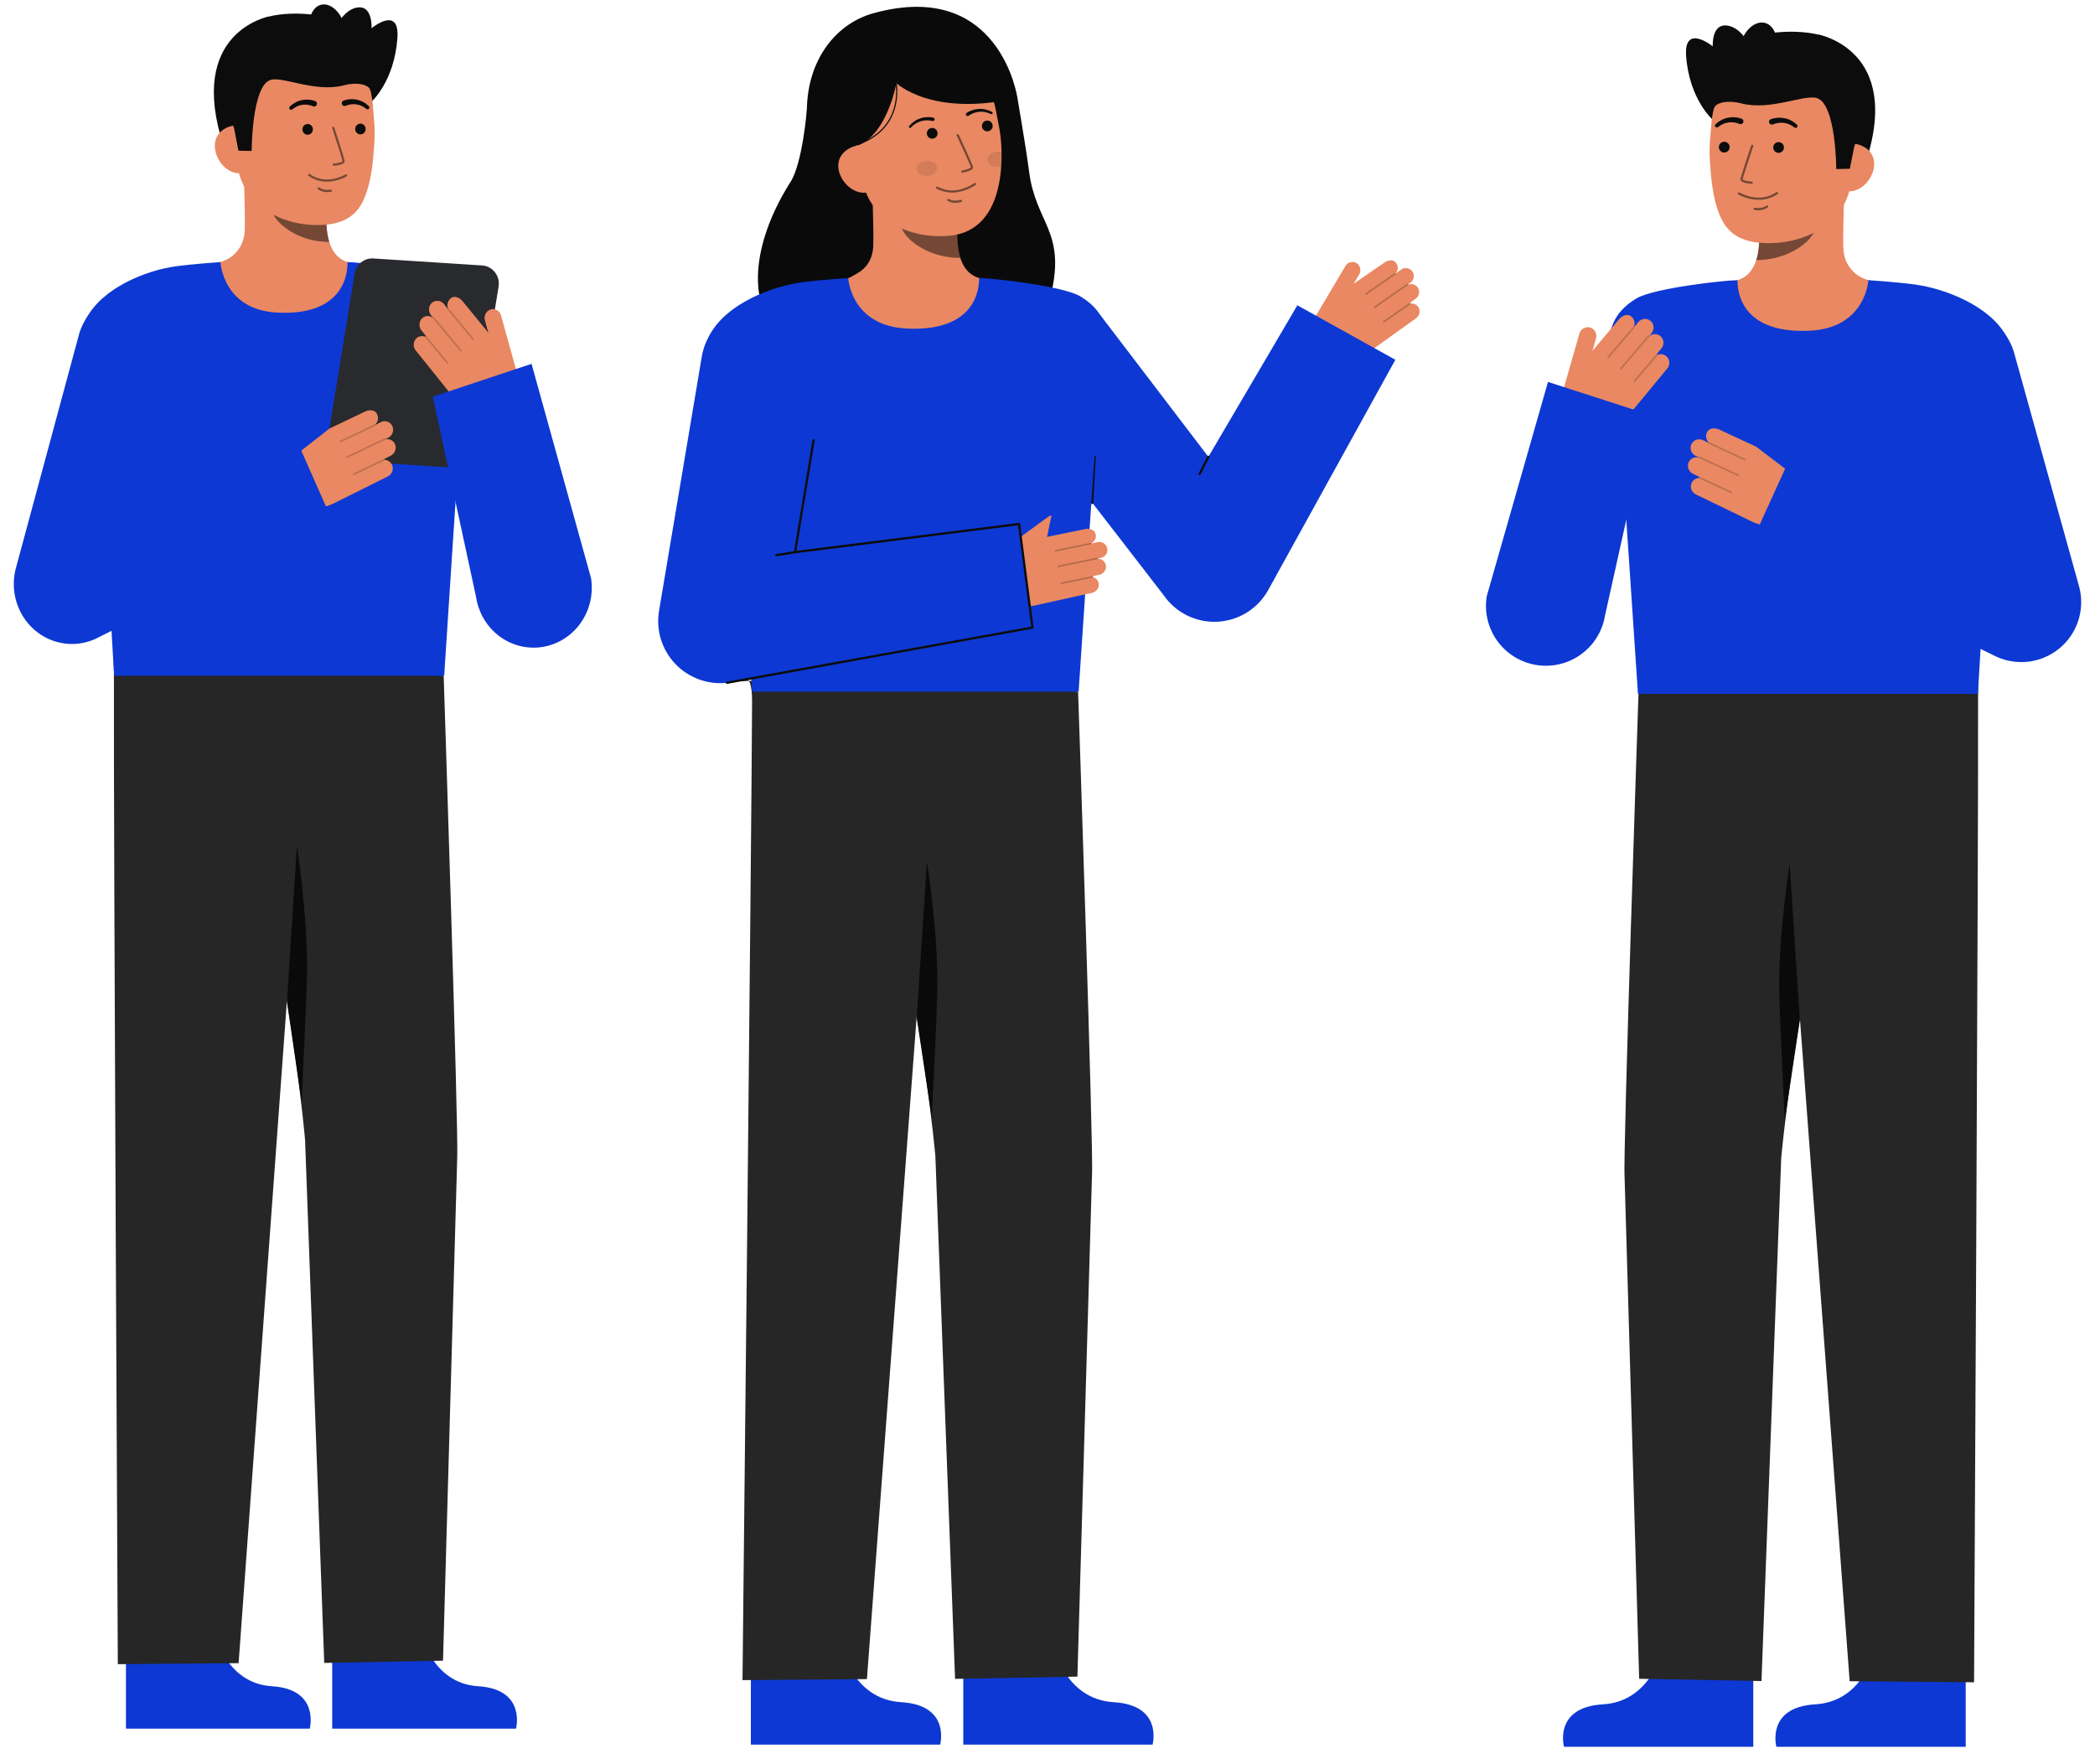 <svg width="76" height="64" viewBox="0 0 76 64" fill="none" xmlns="http://www.w3.org/2000/svg">
<path d="M62.133 4.345C62.133 4.345 61.285 3.61 61.168 2.042C61.077 0.828 62.134 1.681 62.134 1.681C62.134 1.681 62.077 0.806 62.703 0.935C63.328 1.063 63.621 1.998 63.621 1.998" fill="#0C0C0C"/>
<path d="M65.961 1.255C65.961 1.255 69.073 1.801 67.655 5.973H66.811" fill="#0C0C0C"/>
<path d="M68.017 59.802C68.017 59.802 67.647 61.721 65.85 61.828C64.053 61.935 64.442 63.367 64.442 63.367H71.31V59.936L68.017 59.802Z" fill="#0D38D3"/>
<path d="M71.775 24.79C71.775 24.79 71.754 24.213 71.758 25.522C71.775 30.404 71.613 61.027 71.613 61.027L67.1 60.989L64.367 24.592L71.775 24.79Z" fill="#262626"/>
<path d="M60.312 59.802C60.312 59.802 59.941 61.721 58.144 61.828C56.347 61.935 56.737 63.367 56.737 63.367H63.604V59.936L60.312 59.802Z" fill="#0D38D3"/>
<path d="M59.439 25.17C59.439 25.17 58.875 41.855 58.934 42.67L59.464 60.9L63.901 60.982L64.617 42.011C64.617 42.011 65.086 36.777 66.351 31.918C66.998 29.423 67.387 26.869 67.513 24.296L59.439 25.17Z" fill="#262626"/>
<path d="M65.293 36.999L64.924 31.34C64.924 31.34 64.543 33.693 64.543 35.72C64.543 36.712 64.748 40.636 64.748 40.636L65.293 36.999Z" fill="#0A0A0A"/>
<path d="M62.456 10.31C62.469 10.308 62.623 12.851 65.577 12.63C67.623 12.476 68.352 10.306 68.399 10.306C68.178 10.259 67.906 10.188 67.797 10.164C67.561 10.109 67.348 9.984 67.185 9.805C67.022 9.625 66.917 9.401 66.885 9.16C66.825 8.8 66.926 6.956 66.895 6.591L63.755 7.292C63.799 8.062 64.106 9.848 63.03 10.164C62.851 10.216 62.658 10.264 62.456 10.31Z" fill="#E98862"/>
<path opacity="0.52" d="M63.711 9.435C63.76 9.276 63.792 9.113 63.805 8.947C63.84 8.57 63.833 8.19 63.785 7.814C64.423 7.728 65.024 7.464 65.52 7.054C65.579 7.269 65.899 8.21 65.81 8.414C65.642 8.801 64.854 9.435 63.711 9.435Z" fill="#0C0C0C"/>
<path d="M64.269 8.82C65.512 8.792 67.043 8.11 67.177 6.434L67.298 4.921C67.432 3.245 66.66 1.816 65.081 1.69C63.503 1.564 62.215 2.829 62.081 4.505L62.028 5.175C62.014 5.405 62.015 5.636 62.032 5.866C62.073 6.474 62.137 7.4 62.504 8.047C62.852 8.658 63.474 8.838 64.269 8.82Z" fill="#E98862"/>
<path opacity="0.52" d="M63.798 7.248C63.542 7.243 63.291 7.177 63.065 7.057C63.056 7.052 63.049 7.044 63.045 7.034C63.042 7.024 63.043 7.013 63.048 7.003C63.053 6.994 63.061 6.987 63.071 6.983C63.081 6.98 63.092 6.981 63.102 6.986C63.589 7.233 64.046 7.232 64.425 6.983C64.432 6.978 64.44 6.973 64.448 6.969C64.458 6.964 64.469 6.964 64.479 6.967C64.489 6.97 64.497 6.978 64.502 6.987C64.507 6.997 64.507 7.008 64.504 7.018C64.5 7.028 64.493 7.036 64.484 7.041C64.481 7.042 64.475 7.046 64.469 7.05C64.27 7.182 64.036 7.251 63.798 7.248Z" fill="#0C0C0C"/>
<path opacity="0.52" d="M63.784 7.626C63.738 7.626 63.692 7.622 63.646 7.614C63.641 7.613 63.636 7.611 63.632 7.608C63.627 7.605 63.624 7.602 63.62 7.597C63.617 7.593 63.615 7.588 63.614 7.583C63.613 7.578 63.613 7.573 63.614 7.567C63.615 7.562 63.617 7.557 63.62 7.553C63.622 7.548 63.626 7.545 63.63 7.542C63.635 7.539 63.639 7.536 63.645 7.535C63.65 7.534 63.655 7.534 63.66 7.535C63.934 7.583 64.074 7.465 64.08 7.46C64.088 7.453 64.099 7.45 64.109 7.45C64.12 7.451 64.13 7.456 64.137 7.464C64.144 7.472 64.147 7.482 64.147 7.493C64.146 7.503 64.141 7.513 64.133 7.52C64.032 7.595 63.909 7.632 63.784 7.626Z" fill="#0C0C0C"/>
<path d="M62.55 5.533C62.657 5.533 62.745 5.445 62.745 5.338C62.745 5.23 62.657 5.143 62.55 5.143C62.442 5.143 62.355 5.23 62.355 5.338C62.355 5.445 62.442 5.533 62.55 5.533Z" fill="#0C0C0C"/>
<path d="M64.521 5.545C64.628 5.545 64.716 5.458 64.716 5.35C64.716 5.243 64.628 5.155 64.521 5.155C64.413 5.155 64.326 5.243 64.326 5.35C64.326 5.458 64.413 5.545 64.521 5.545Z" fill="#0C0C0C"/>
<path d="M67.038 6.937C67.518 6.975 67.948 6.493 67.986 6.014C68.024 5.534 67.657 5.238 67.177 5.2L66.904 5.502L66.626 6.904L67.038 6.937Z" fill="#E98862"/>
<path d="M58.785 15.909C58.878 17.003 59.331 23.824 59.42 25.171H71.752C71.822 23.956 72.134 18.645 72.399 16.27C72.651 14.003 73.145 12.868 72.783 12.198C72.19 11.103 70.571 10.47 69.467 10.321C68.793 10.229 67.778 10.164 67.778 10.164C67.778 10.164 67.693 11.901 65.645 11.998C62.858 12.129 63.044 10.164 63.031 10.164C62.579 10.164 60 10.45 59.369 10.824C57.649 11.842 58.587 13.592 58.785 15.909Z" fill="#0D38D3"/>
<path d="M66.613 6.133C66.613 6.133 66.61 3.748 65.9 3.554C65.427 3.424 64.219 4.026 63.156 3.748C62.691 3.627 62.236 3.714 62.175 3.933C62.151 4.02 61.943 2.734 62.745 1.823C63.383 1.097 65.32 1.01 66.178 1.319C68.553 2.176 67.269 5.311 67.269 5.311L67.106 6.122L66.613 6.133Z" fill="#0C0C0C"/>
<g opacity="0.52">
<path d="M63.546 6.669H63.543C63.388 6.657 63.13 6.62 63.139 6.504C63.146 6.408 63.488 5.394 63.527 5.279C63.531 5.269 63.538 5.261 63.547 5.256C63.557 5.251 63.568 5.251 63.578 5.254C63.587 5.257 63.596 5.265 63.6 5.274C63.605 5.283 63.606 5.294 63.602 5.304C63.45 5.753 63.223 6.445 63.218 6.51C63.231 6.539 63.389 6.578 63.549 6.59C63.559 6.591 63.568 6.596 63.575 6.603C63.581 6.611 63.585 6.621 63.585 6.631C63.584 6.641 63.58 6.651 63.573 6.658C63.566 6.665 63.556 6.669 63.546 6.669V6.669Z" fill="#0C0C0C"/>
</g>
<path d="M63.098 4.493C62.973 4.442 62.837 4.424 62.703 4.442C62.635 4.45 62.569 4.469 62.506 4.498C62.443 4.526 62.383 4.563 62.328 4.607L62.323 4.61C62.309 4.621 62.291 4.626 62.274 4.624C62.256 4.622 62.24 4.613 62.229 4.599C62.217 4.585 62.212 4.567 62.214 4.55C62.215 4.532 62.224 4.515 62.237 4.504C62.298 4.448 62.366 4.399 62.438 4.36C62.512 4.319 62.592 4.29 62.674 4.273C62.757 4.256 62.841 4.249 62.925 4.255C63.012 4.259 63.098 4.276 63.179 4.305C63.205 4.314 63.226 4.333 63.237 4.357C63.249 4.382 63.251 4.41 63.242 4.436C63.233 4.461 63.214 4.482 63.189 4.494C63.165 4.506 63.137 4.507 63.111 4.499C63.109 4.498 63.106 4.497 63.104 4.496L63.098 4.493Z" fill="#0C0C0C"/>
<path d="M64.243 4.321C64.406 4.265 64.58 4.255 64.749 4.29C64.831 4.307 64.91 4.336 64.984 4.376C65.057 4.416 65.124 4.464 65.185 4.52C65.198 4.532 65.207 4.548 65.208 4.566C65.21 4.584 65.205 4.601 65.193 4.615C65.182 4.629 65.166 4.638 65.149 4.64C65.131 4.642 65.113 4.637 65.099 4.626L65.095 4.623C65.04 4.579 64.98 4.543 64.916 4.514C64.854 4.486 64.787 4.467 64.719 4.458C64.586 4.44 64.45 4.458 64.325 4.51L64.319 4.512C64.294 4.523 64.266 4.524 64.24 4.514C64.215 4.505 64.194 4.485 64.183 4.46C64.172 4.435 64.171 4.407 64.181 4.381C64.19 4.356 64.21 4.335 64.235 4.324C64.237 4.323 64.24 4.322 64.243 4.321Z" fill="#0C0C0C"/>
<path d="M64.409 1.945C64.554 1.429 64.387 0.932 64.036 0.834C63.686 0.736 63.285 1.074 63.141 1.59C62.996 2.105 63.163 2.603 63.514 2.701C63.864 2.799 64.265 2.46 64.409 1.945Z" fill="#0C0C0C"/>
<path d="M63.703 16.201L62.366 15.582C62.219 15.511 61.992 15.517 61.923 15.688C61.892 15.752 61.884 15.824 61.9 15.893C61.915 15.963 61.954 16.025 62.009 16.069C62.008 16.07 62.007 16.072 62.006 16.073C62.006 16.074 62.006 16.076 62.005 16.077L61.778 15.967C61.736 15.947 61.69 15.936 61.644 15.935C61.597 15.935 61.551 15.945 61.509 15.964C61.467 15.984 61.429 16.013 61.4 16.049C61.37 16.084 61.348 16.126 61.337 16.171C61.32 16.243 61.328 16.319 61.36 16.386C61.393 16.453 61.447 16.506 61.515 16.537L61.612 16.584C61.611 16.588 61.612 16.591 61.613 16.595C61.541 16.578 61.466 16.588 61.4 16.621C61.334 16.655 61.283 16.711 61.254 16.779C61.225 16.856 61.226 16.942 61.257 17.018C61.289 17.095 61.348 17.157 61.423 17.191L61.661 17.306C61.656 17.307 61.652 17.308 61.648 17.311C61.645 17.314 61.642 17.317 61.639 17.322C61.637 17.327 61.636 17.333 61.638 17.339C61.571 17.342 61.507 17.366 61.455 17.408C61.402 17.45 61.365 17.508 61.348 17.573C61.331 17.645 61.34 17.721 61.372 17.788C61.405 17.854 61.459 17.908 61.526 17.939L63.554 18.921C63.838 19.058 64.156 19.108 64.468 19.063C64.78 19.018 65.072 18.881 65.305 18.67L66.058 17.989L63.703 16.201Z" fill="#E98862"/>
<g opacity="0.2">
<path d="M63.329 16.688C63.326 16.695 63.32 16.7 63.313 16.703C63.306 16.705 63.298 16.705 63.291 16.701L62.02 16.111C62.016 16.109 62.013 16.107 62.011 16.104C62.008 16.101 62.006 16.098 62.005 16.095C62.003 16.091 62.003 16.087 62.003 16.083C62.003 16.08 62.004 16.076 62.006 16.072C62.007 16.069 62.01 16.066 62.012 16.063C62.015 16.061 62.019 16.059 62.022 16.057C62.026 16.056 62.029 16.055 62.033 16.056C62.037 16.056 62.041 16.057 62.044 16.058L63.315 16.648C63.322 16.652 63.328 16.658 63.33 16.665C63.333 16.672 63.333 16.68 63.33 16.687L63.329 16.688Z" fill="#0C0C0C"/>
</g>
<g opacity="0.2">
<path d="M63.084 17.256C63.081 17.262 63.075 17.268 63.068 17.27C63.061 17.273 63.053 17.272 63.046 17.269L61.628 16.611C61.621 16.607 61.616 16.602 61.613 16.594C61.611 16.587 61.611 16.579 61.614 16.572C61.617 16.565 61.623 16.56 61.63 16.558C61.638 16.555 61.645 16.555 61.653 16.558L63.071 17.217C63.078 17.22 63.083 17.226 63.086 17.233C63.088 17.24 63.088 17.248 63.085 17.255L63.084 17.256Z" fill="#0C0C0C"/>
</g>
<g opacity="0.2">
<path d="M62.823 17.873C62.819 17.88 62.814 17.885 62.806 17.887C62.799 17.89 62.791 17.89 62.785 17.886L61.653 17.361C61.65 17.359 61.647 17.357 61.644 17.354C61.642 17.351 61.64 17.348 61.639 17.345C61.637 17.341 61.637 17.337 61.637 17.333C61.637 17.33 61.638 17.326 61.639 17.322C61.641 17.319 61.643 17.316 61.646 17.313C61.649 17.311 61.652 17.309 61.656 17.307C61.659 17.306 61.663 17.305 61.667 17.306C61.671 17.306 61.675 17.307 61.678 17.308L62.809 17.834C62.816 17.837 62.822 17.843 62.824 17.85C62.827 17.857 62.827 17.865 62.823 17.872L62.823 17.873Z" fill="#0C0C0C"/>
</g>
<path d="M63.621 19.504L72.416 23.819C72.789 23.99 73.202 24.053 73.609 24C74.015 23.946 74.398 23.779 74.714 23.517C75.029 23.255 75.264 22.91 75.392 22.52C75.519 22.13 75.534 21.712 75.434 21.315L73.086 12.871C72.945 12.311 72.589 11.831 72.094 11.534C71.599 11.238 71.007 11.151 70.448 11.291C69.284 11.583 68.658 12.764 68.95 13.928L70.793 18.494L65.157 16.131L63.621 19.504Z" fill="#0D38D3"/>
<path d="M60.494 12.966C60.451 12.914 60.393 12.876 60.328 12.858C60.262 12.841 60.193 12.846 60.13 12.872C60.13 12.868 60.128 12.864 60.126 12.861C60.124 12.857 60.121 12.855 60.117 12.853C60.114 12.851 60.11 12.85 60.106 12.85C60.102 12.85 60.098 12.851 60.095 12.853L60.266 12.646C60.319 12.585 60.347 12.507 60.345 12.426C60.343 12.346 60.311 12.269 60.255 12.21C60.202 12.157 60.13 12.125 60.055 12.12C59.979 12.115 59.904 12.138 59.844 12.184C59.844 12.181 59.841 12.179 59.84 12.176L59.91 12.091C59.958 12.035 59.985 11.965 59.987 11.891C59.989 11.817 59.966 11.745 59.922 11.687C59.892 11.65 59.855 11.62 59.813 11.6C59.771 11.579 59.725 11.568 59.678 11.568C59.632 11.567 59.585 11.577 59.543 11.597C59.501 11.617 59.463 11.646 59.433 11.682L59.272 11.877C59.271 11.876 59.271 11.874 59.27 11.873C59.269 11.873 59.267 11.873 59.265 11.872C59.297 11.808 59.307 11.736 59.292 11.666C59.278 11.596 59.24 11.534 59.185 11.488C59.051 11.362 58.843 11.45 58.738 11.576L57.751 12.748L57.779 12.695L57.896 12.285C57.92 12.208 57.914 12.125 57.88 12.052C57.846 11.979 57.786 11.921 57.712 11.89C57.671 11.874 57.628 11.867 57.584 11.87C57.54 11.872 57.498 11.883 57.459 11.902C57.42 11.922 57.385 11.949 57.357 11.982C57.329 12.016 57.309 12.055 57.297 12.097L56.751 14.006L56.619 14.47C56.555 14.692 56.581 14.931 56.69 15.134C56.8 15.338 56.984 15.491 57.205 15.561L57.349 15.607C57.649 15.702 57.971 15.705 58.274 15.616C58.576 15.527 58.845 15.35 59.046 15.107L60.482 13.371C60.53 13.315 60.557 13.245 60.559 13.171C60.562 13.097 60.538 13.025 60.494 12.966Z" fill="#E98862"/>
<g opacity="0.2">
<path d="M58.322 12.983C58.328 12.988 58.336 12.99 58.343 12.989C58.351 12.988 58.358 12.985 58.363 12.979L59.273 11.914C59.276 11.911 59.278 11.908 59.279 11.904C59.28 11.901 59.281 11.897 59.281 11.893C59.281 11.889 59.28 11.885 59.278 11.882C59.276 11.878 59.274 11.875 59.271 11.872C59.268 11.87 59.264 11.868 59.261 11.867C59.257 11.865 59.253 11.865 59.249 11.865C59.245 11.866 59.241 11.867 59.238 11.869C59.234 11.871 59.231 11.873 59.229 11.877L58.319 12.941C58.316 12.944 58.314 12.948 58.313 12.951C58.312 12.955 58.311 12.959 58.312 12.963C58.312 12.966 58.313 12.97 58.315 12.973C58.316 12.977 58.319 12.98 58.322 12.982L58.322 12.983Z" fill="#0C0C0C"/>
</g>
<g opacity="0.2">
<path d="M58.781 13.398C58.787 13.403 58.794 13.405 58.802 13.404C58.809 13.403 58.816 13.4 58.821 13.394L59.837 12.206C59.84 12.203 59.842 12.2 59.843 12.196C59.844 12.192 59.844 12.188 59.844 12.185C59.844 12.181 59.843 12.177 59.841 12.174C59.839 12.17 59.837 12.167 59.834 12.165C59.828 12.16 59.821 12.158 59.813 12.158C59.805 12.159 59.798 12.162 59.793 12.168L58.777 13.356C58.775 13.359 58.773 13.363 58.772 13.366C58.77 13.37 58.77 13.374 58.77 13.377C58.77 13.381 58.772 13.385 58.773 13.389C58.775 13.392 58.777 13.395 58.78 13.397L58.781 13.398Z" fill="#0C0C0C"/>
</g>
<g opacity="0.2">
<path d="M59.275 13.849C59.281 13.854 59.288 13.856 59.296 13.856C59.303 13.855 59.31 13.851 59.315 13.846L60.126 12.898C60.129 12.895 60.131 12.891 60.132 12.888C60.133 12.884 60.134 12.88 60.134 12.876C60.133 12.872 60.133 12.868 60.131 12.865C60.129 12.861 60.127 12.858 60.124 12.856C60.121 12.853 60.117 12.851 60.113 12.85C60.11 12.849 60.106 12.848 60.102 12.849C60.098 12.849 60.094 12.85 60.091 12.852C60.087 12.854 60.084 12.857 60.082 12.86L59.271 13.808C59.269 13.811 59.267 13.814 59.266 13.818C59.264 13.822 59.264 13.825 59.264 13.829C59.265 13.833 59.266 13.837 59.267 13.84C59.269 13.843 59.272 13.847 59.274 13.849L59.275 13.849Z" fill="#0C0C0C"/>
</g>
<path d="M59.844 15.047L58.226 22.324C58.134 22.893 57.82 23.403 57.352 23.74C56.885 24.078 56.302 24.215 55.733 24.123C55.164 24.032 54.654 23.717 54.317 23.25C53.98 22.782 53.842 22.2 53.934 21.631L56.156 13.855" fill="#0D38D3"/>
<path d="M13.479 3.688C13.479 3.688 14.303 2.954 14.416 1.386C14.505 0.172 13.478 1.025 13.478 1.025C13.478 1.025 13.534 0.15 12.926 0.279C12.319 0.407 12.034 1.342 12.034 1.342" fill="#0C0C0C"/>
<path d="M9.762 0.599C9.762 0.599 6.74 1.145 8.117 5.316H8.937" fill="#0C0C0C"/>
<path d="M7.766 59.145C7.766 59.145 8.125 61.065 9.87 61.172C11.615 61.279 11.237 62.71 11.237 62.71H4.569V59.279L7.766 59.145Z" fill="#0D38D3"/>
<path d="M4.116 24.135C4.116 24.135 4.137 23.558 4.133 24.867C4.116 29.749 4.274 60.371 4.274 60.371L8.656 60.334L11.31 23.936L4.116 24.135Z" fill="#262626"/>
<path d="M15.248 59.145C15.248 59.145 15.607 61.065 17.352 61.172C19.097 61.279 18.719 62.71 18.719 62.71H12.051V59.279L15.248 59.145Z" fill="#0D38D3"/>
<path d="M16.095 24.513C16.095 24.513 16.643 41.198 16.586 42.014L16.071 60.244L11.762 60.326L11.067 41.354C11.067 41.354 10.611 36.121 9.384 31.261C8.755 28.767 8.377 26.213 8.255 23.64L16.095 24.513Z" fill="#262626"/>
<path d="M10.41 36.343L10.77 30.684C10.77 30.684 11.139 33.036 11.139 35.064C11.139 36.055 10.941 39.98 10.941 39.98L10.41 36.343Z" fill="#0A0A0A"/>
<path d="M13.165 9.653C13.152 9.651 13.003 12.194 10.134 11.973C8.148 11.819 7.44 9.649 7.395 9.649C7.609 9.602 7.873 9.531 7.978 9.507C8.208 9.452 8.415 9.327 8.574 9.147C8.732 8.968 8.834 8.743 8.865 8.503C8.923 8.142 8.824 6.298 8.855 5.934L11.903 6.634C11.861 7.405 11.563 9.191 12.608 9.507C12.782 9.559 12.969 9.607 13.165 9.653Z" fill="#E98862"/>
<path opacity="0.52" d="M11.946 8.777C11.899 8.619 11.868 8.456 11.855 8.29C11.821 7.913 11.828 7.533 11.874 7.157C11.255 7.071 10.671 6.807 10.19 6.396C10.133 6.612 9.822 7.553 9.908 7.757C10.071 8.144 10.836 8.777 11.946 8.777Z" fill="#0C0C0C"/>
<path d="M11.405 8.163C10.198 8.135 8.711 7.453 8.581 5.777L8.464 4.264C8.334 2.588 9.083 1.159 10.616 1.033C12.148 0.907 13.399 2.172 13.529 3.848L13.581 4.518C13.595 4.748 13.593 4.979 13.577 5.209C13.537 5.817 13.475 6.742 13.118 7.39C12.781 8.001 12.176 8.181 11.405 8.163Z" fill="#E98862"/>
<path opacity="0.52" d="M11.862 6.59C12.111 6.585 12.354 6.519 12.573 6.399C12.583 6.394 12.59 6.386 12.593 6.376C12.596 6.365 12.595 6.354 12.591 6.345C12.586 6.336 12.578 6.328 12.568 6.325C12.558 6.322 12.547 6.323 12.538 6.328C12.065 6.575 11.621 6.574 11.253 6.325C11.246 6.32 11.238 6.315 11.23 6.311C11.221 6.306 11.21 6.305 11.201 6.309C11.191 6.312 11.183 6.32 11.179 6.329C11.174 6.339 11.173 6.35 11.177 6.36C11.18 6.37 11.187 6.378 11.196 6.383C11.199 6.384 11.204 6.388 11.211 6.392C11.404 6.523 11.631 6.592 11.862 6.59Z" fill="#0C0C0C"/>
<path opacity="0.52" d="M11.875 6.969C11.92 6.969 11.965 6.965 12.009 6.956C12.014 6.956 12.019 6.954 12.024 6.951C12.028 6.948 12.031 6.944 12.034 6.94C12.037 6.936 12.04 6.931 12.041 6.926C12.042 6.921 12.042 6.915 12.041 6.91C12.04 6.905 12.038 6.9 12.036 6.896C12.033 6.891 12.029 6.887 12.025 6.884C12.021 6.881 12.016 6.879 12.011 6.878C12.006 6.877 12.001 6.877 11.996 6.878C11.73 6.926 11.594 6.808 11.588 6.803C11.58 6.796 11.57 6.792 11.56 6.793C11.55 6.794 11.54 6.799 11.533 6.807C11.527 6.815 11.523 6.825 11.524 6.836C11.524 6.846 11.529 6.856 11.537 6.863C11.634 6.938 11.754 6.975 11.875 6.969Z" fill="#0C0C0C"/>
<path d="M13.074 4.875C12.97 4.875 12.885 4.788 12.885 4.68C12.885 4.573 12.97 4.485 13.074 4.485C13.179 4.485 13.264 4.573 13.264 4.68C13.264 4.788 13.179 4.875 13.074 4.875Z" fill="#0C0C0C"/>
<path d="M11.16 4.888C11.056 4.888 10.971 4.801 10.971 4.693C10.971 4.585 11.056 4.498 11.16 4.498C11.265 4.498 11.35 4.585 11.35 4.693C11.35 4.801 11.265 4.888 11.16 4.888Z" fill="#0C0C0C"/>
<path d="M8.716 6.279C8.25 6.317 7.833 5.835 7.796 5.355C7.759 4.876 8.116 4.58 8.581 4.542L8.846 4.844L9.116 6.246L8.716 6.279Z" fill="#E98862"/>
<path d="M16.73 15.253C16.64 16.346 16.201 23.168 16.114 24.514H4.14C4.072 23.3 3.768 17.988 3.512 15.613C3.267 13.347 2.786 12.212 3.139 11.542C3.714 10.447 5.286 9.814 6.358 9.664C7.013 9.573 7.998 9.508 7.998 9.508C7.998 9.508 8.081 11.245 10.069 11.341C12.775 11.473 12.595 9.508 12.608 9.508C13.047 9.508 15.551 9.794 16.164 10.168C17.834 11.186 16.922 12.936 16.73 15.253Z" fill="#0D38D3"/>
<path d="M9.129 5.477C9.129 5.477 9.132 3.092 9.822 2.897C10.281 2.768 11.454 3.37 12.486 3.092C12.938 2.971 13.38 3.057 13.438 3.277C13.462 3.364 13.664 2.078 12.885 1.166C12.265 0.441 10.385 0.353 9.552 0.663C7.246 1.52 8.492 4.655 8.492 4.655L8.65 5.466L9.129 5.477Z" fill="#0C0C0C"/>
<g opacity="0.52">
<path d="M12.108 6.012H12.111C12.261 6 12.511 5.962 12.503 5.847C12.495 5.751 12.163 4.737 12.125 4.622C12.122 4.612 12.115 4.603 12.106 4.599C12.097 4.594 12.086 4.593 12.077 4.597C12.067 4.6 12.059 4.607 12.055 4.617C12.05 4.626 12.05 4.637 12.053 4.647C12.2 5.096 12.421 5.788 12.426 5.853C12.414 5.881 12.26 5.92 12.105 5.933C12.095 5.934 12.086 5.939 12.079 5.946C12.073 5.954 12.069 5.964 12.07 5.974C12.07 5.984 12.074 5.993 12.081 6C12.088 6.008 12.098 6.012 12.108 6.012V6.012Z" fill="#0C0C0C"/>
</g>
<path d="M12.543 3.837C12.664 3.785 12.796 3.768 12.926 3.786C12.992 3.794 13.056 3.813 13.117 3.841C13.179 3.87 13.237 3.907 13.29 3.95L13.294 3.954C13.308 3.965 13.325 3.969 13.343 3.967C13.36 3.965 13.376 3.957 13.387 3.943C13.398 3.929 13.403 3.911 13.401 3.893C13.399 3.876 13.391 3.859 13.378 3.848C13.319 3.791 13.254 3.743 13.183 3.703C13.111 3.663 13.034 3.634 12.954 3.617C12.874 3.599 12.792 3.593 12.71 3.598C12.626 3.603 12.543 3.62 12.463 3.649C12.438 3.658 12.418 3.677 12.407 3.701C12.396 3.726 12.394 3.754 12.403 3.779C12.412 3.805 12.43 3.826 12.454 3.838C12.477 3.849 12.505 3.851 12.529 3.842C12.532 3.841 12.534 3.841 12.536 3.84L12.543 3.837Z" fill="#0C0C0C"/>
<path d="M11.43 3.665C11.273 3.609 11.103 3.598 10.94 3.634C10.86 3.65 10.782 3.68 10.711 3.72C10.64 3.759 10.575 3.808 10.516 3.864C10.503 3.876 10.495 3.892 10.493 3.91C10.492 3.927 10.497 3.945 10.508 3.959C10.518 3.973 10.534 3.981 10.551 3.984C10.568 3.986 10.585 3.981 10.599 3.97L10.603 3.967C10.656 3.923 10.715 3.887 10.777 3.858C10.837 3.829 10.902 3.811 10.968 3.802C11.098 3.784 11.23 3.802 11.351 3.853L11.357 3.856C11.381 3.867 11.408 3.868 11.433 3.858C11.458 3.848 11.478 3.829 11.489 3.804C11.5 3.779 11.5 3.751 11.491 3.725C11.482 3.7 11.463 3.679 11.438 3.668C11.436 3.667 11.433 3.666 11.43 3.665Z" fill="#0C0C0C"/>
<path d="M11.269 1.289C11.129 0.773 11.291 0.275 11.631 0.177C11.971 0.079 12.361 0.418 12.501 0.933C12.641 1.449 12.479 1.947 12.139 2.045C11.798 2.143 11.409 1.804 11.269 1.289Z" fill="#0C0C0C"/>
<path d="M12.482 16.708L16.436 16.962C16.595 16.972 16.752 16.921 16.876 16.819C17.001 16.718 17.084 16.572 17.11 16.41L18.087 10.4C18.102 10.309 18.098 10.215 18.076 10.125C18.053 10.036 18.013 9.952 17.957 9.879C17.901 9.806 17.83 9.747 17.75 9.704C17.671 9.661 17.583 9.636 17.493 9.63L13.539 9.376C13.38 9.366 13.223 9.417 13.099 9.519C12.974 9.621 12.891 9.766 12.865 9.928L11.888 15.938C11.873 16.029 11.877 16.123 11.899 16.213C11.922 16.302 11.963 16.386 12.018 16.459C12.075 16.532 12.145 16.591 12.225 16.634C12.304 16.677 12.392 16.702 12.482 16.708Z" fill="#292A2E"/>
<path d="M11.955 15.544L13.253 14.926C13.396 14.854 13.616 14.861 13.683 15.032C13.713 15.096 13.721 15.168 13.706 15.237C13.691 15.306 13.653 15.368 13.6 15.413C13.601 15.414 13.602 15.415 13.603 15.417C13.603 15.418 13.603 15.419 13.603 15.421L13.824 15.31C13.865 15.29 13.909 15.28 13.955 15.279C14 15.279 14.044 15.289 14.085 15.308C14.127 15.328 14.163 15.357 14.192 15.392C14.221 15.428 14.242 15.47 14.253 15.515C14.269 15.587 14.261 15.663 14.23 15.73C14.198 15.796 14.145 15.85 14.08 15.881L13.986 15.928C13.986 15.931 13.985 15.935 13.984 15.938C14.054 15.922 14.127 15.931 14.191 15.965C14.255 15.999 14.305 16.055 14.333 16.123C14.361 16.2 14.36 16.286 14.33 16.362C14.299 16.439 14.242 16.5 14.169 16.535L13.938 16.65C13.943 16.65 13.947 16.652 13.95 16.655C13.954 16.658 13.957 16.661 13.959 16.665C13.961 16.671 13.962 16.677 13.96 16.682C14.025 16.685 14.088 16.71 14.138 16.752C14.189 16.794 14.225 16.852 14.241 16.916C14.258 16.989 14.25 17.065 14.218 17.131C14.187 17.198 14.134 17.252 14.069 17.283L12.1 18.265C11.824 18.402 11.515 18.451 11.212 18.407C10.909 18.362 10.626 18.225 10.399 18.014L9.669 17.333L11.955 15.544Z" fill="#E98862"/>
<g opacity="0.2">
<path d="M12.318 16.033C12.322 16.04 12.327 16.045 12.334 16.047C12.341 16.05 12.349 16.049 12.355 16.046L13.59 15.456C13.593 15.454 13.596 15.452 13.599 15.449C13.601 15.446 13.603 15.443 13.604 15.439C13.605 15.436 13.606 15.432 13.606 15.428C13.606 15.424 13.605 15.421 13.603 15.417C13.602 15.414 13.6 15.411 13.597 15.408C13.594 15.405 13.591 15.403 13.587 15.402C13.584 15.401 13.58 15.4 13.576 15.4C13.573 15.401 13.569 15.402 13.566 15.403L12.332 15.993C12.325 15.996 12.319 16.002 12.317 16.009C12.314 16.017 12.315 16.025 12.318 16.032L12.318 16.033Z" fill="#0C0C0C"/>
</g>
<g opacity="0.2">
<path d="M12.556 16.6C12.559 16.607 12.565 16.612 12.572 16.615C12.579 16.617 12.586 16.617 12.593 16.614L13.97 15.955C13.977 15.952 13.982 15.946 13.985 15.939C13.987 15.932 13.987 15.924 13.984 15.917C13.98 15.91 13.975 15.905 13.968 15.902C13.961 15.9 13.953 15.9 13.946 15.903L12.569 16.561C12.563 16.564 12.557 16.57 12.555 16.578C12.552 16.585 12.553 16.593 12.556 16.6L12.556 16.6Z" fill="#0C0C0C"/>
</g>
<g opacity="0.2">
<path d="M12.81 17.216C12.813 17.223 12.819 17.229 12.826 17.231C12.832 17.234 12.84 17.233 12.847 17.23L13.945 16.705C13.948 16.703 13.952 16.701 13.954 16.698C13.957 16.695 13.959 16.692 13.96 16.688C13.961 16.685 13.962 16.681 13.961 16.677C13.961 16.673 13.96 16.67 13.959 16.666C13.957 16.663 13.955 16.66 13.952 16.657C13.95 16.654 13.946 16.652 13.943 16.651C13.939 16.65 13.936 16.649 13.932 16.649C13.928 16.65 13.925 16.651 13.921 16.652L12.823 17.177C12.816 17.181 12.811 17.187 12.808 17.194C12.806 17.201 12.806 17.209 12.809 17.216L12.81 17.216Z" fill="#0C0C0C"/>
</g>
<path d="M12.035 18.848L3.494 23.162C3.132 23.334 2.731 23.397 2.336 23.343C1.941 23.29 1.569 23.123 1.263 22.861C0.957 22.599 0.728 22.253 0.605 21.864C0.481 21.474 0.467 21.056 0.563 20.659L2.844 12.214C2.98 11.655 3.327 11.175 3.807 10.878C4.287 10.582 4.862 10.494 5.405 10.635C6.536 10.927 7.143 12.108 6.859 13.272L5.07 17.838L10.543 15.475L12.035 18.848Z" fill="#0D38D3"/>
<path d="M15.071 12.31C15.112 12.257 15.168 12.219 15.232 12.202C15.296 12.185 15.363 12.19 15.424 12.215C15.424 12.211 15.426 12.208 15.428 12.204C15.43 12.201 15.433 12.199 15.436 12.197C15.44 12.195 15.443 12.194 15.447 12.194C15.451 12.194 15.455 12.195 15.458 12.197L15.292 11.99C15.241 11.929 15.214 11.851 15.216 11.77C15.217 11.69 15.248 11.613 15.302 11.554C15.354 11.501 15.424 11.469 15.497 11.464C15.571 11.459 15.643 11.482 15.702 11.528C15.702 11.525 15.704 11.522 15.706 11.52L15.638 11.435C15.591 11.379 15.565 11.308 15.563 11.235C15.56 11.161 15.583 11.089 15.626 11.03C15.655 10.994 15.691 10.964 15.731 10.944C15.772 10.923 15.817 10.912 15.862 10.912C15.908 10.911 15.953 10.921 15.994 10.941C16.035 10.96 16.072 10.989 16.101 11.025L16.258 11.221C16.258 11.22 16.258 11.218 16.259 11.217C16.26 11.216 16.262 11.216 16.264 11.216C16.233 11.152 16.223 11.079 16.237 11.01C16.251 10.94 16.288 10.877 16.341 10.832C16.471 10.706 16.674 10.794 16.775 10.92L17.734 12.091L17.706 12.038L17.593 11.629C17.57 11.552 17.576 11.469 17.609 11.396C17.642 11.323 17.7 11.265 17.772 11.234C17.812 11.218 17.854 11.211 17.896 11.213C17.939 11.215 17.98 11.226 18.018 11.246C18.056 11.265 18.089 11.293 18.116 11.326C18.143 11.36 18.163 11.399 18.175 11.441L18.705 13.35L18.834 13.813C18.895 14.036 18.87 14.274 18.764 14.478C18.658 14.682 18.479 14.835 18.265 14.905L18.125 14.95C17.833 15.046 17.52 15.049 17.227 14.96C16.933 14.871 16.672 14.693 16.477 14.451L15.082 12.715C15.036 12.659 15.009 12.588 15.007 12.515C15.005 12.441 15.027 12.369 15.071 12.31Z" fill="#E98862"/>
<g opacity="0.2">
<path d="M17.18 12.326C17.174 12.331 17.167 12.334 17.159 12.333C17.152 12.332 17.145 12.329 17.14 12.323L16.256 11.258C16.254 11.255 16.252 11.252 16.25 11.248C16.249 11.244 16.249 11.24 16.249 11.236C16.249 11.233 16.25 11.229 16.252 11.225C16.253 11.222 16.256 11.219 16.259 11.216C16.262 11.213 16.265 11.211 16.268 11.21C16.272 11.209 16.276 11.209 16.28 11.209C16.284 11.21 16.287 11.211 16.291 11.213C16.294 11.215 16.297 11.217 16.299 11.22L17.183 12.285C17.186 12.288 17.187 12.291 17.189 12.295C17.19 12.299 17.19 12.303 17.19 12.306C17.19 12.31 17.189 12.314 17.187 12.317C17.185 12.321 17.183 12.324 17.18 12.326L17.18 12.326Z" fill="#0C0C0C"/>
</g>
<g opacity="0.2">
<path d="M16.734 12.742C16.728 12.746 16.721 12.749 16.713 12.748C16.706 12.747 16.699 12.744 16.695 12.738L15.708 11.55C15.706 11.547 15.704 11.543 15.703 11.54C15.701 11.536 15.701 11.532 15.701 11.528C15.701 11.525 15.703 11.521 15.704 11.518C15.706 11.514 15.708 11.511 15.711 11.508C15.717 11.504 15.724 11.502 15.732 11.502C15.739 11.503 15.746 11.506 15.751 11.512L16.737 12.7C16.74 12.703 16.742 12.706 16.743 12.71C16.744 12.714 16.744 12.717 16.744 12.721C16.744 12.725 16.743 12.729 16.741 12.732C16.739 12.736 16.737 12.739 16.734 12.741L16.734 12.742Z" fill="#0C0C0C"/>
</g>
<g opacity="0.2">
<path d="M16.254 13.193C16.248 13.198 16.241 13.2 16.234 13.199C16.227 13.199 16.22 13.195 16.215 13.189L15.428 12.241C15.425 12.239 15.423 12.235 15.422 12.232C15.421 12.228 15.42 12.224 15.42 12.22C15.421 12.216 15.421 12.212 15.423 12.209C15.425 12.205 15.427 12.202 15.43 12.199C15.433 12.197 15.436 12.195 15.44 12.194C15.444 12.193 15.448 12.192 15.451 12.193C15.455 12.193 15.459 12.194 15.462 12.196C15.466 12.198 15.469 12.201 15.471 12.204L16.258 13.152C16.26 13.155 16.262 13.158 16.263 13.162C16.264 13.165 16.265 13.169 16.265 13.173C16.264 13.177 16.263 13.18 16.262 13.184C16.26 13.187 16.258 13.19 16.255 13.193L16.254 13.193Z" fill="#0C0C0C"/>
</g>
<path d="M15.701 14.39L17.273 21.668C17.362 22.237 17.667 22.746 18.121 23.084C18.575 23.421 19.141 23.559 19.694 23.467C20.246 23.375 20.741 23.061 21.069 22.593C21.396 22.126 21.53 21.544 21.441 20.974L19.283 13.199" fill="#0D38D3"/>
<path d="M30.532 59.724C30.532 59.724 30.902 61.643 32.699 61.75C34.496 61.858 34.106 63.289 34.106 63.289H27.239V59.858L30.532 59.724Z" fill="#0D38D3"/>
<path d="M26.774 24.713C26.774 24.713 27.288 24.136 27.283 25.445C27.266 30.327 26.936 60.95 26.936 60.95L31.449 60.912L34.183 24.515L26.774 24.713Z" fill="#262626"/>
<path d="M38.237 59.724C38.237 59.724 38.608 61.643 40.405 61.75C42.202 61.857 41.812 63.288 41.812 63.288H34.945V59.858L38.237 59.724Z" fill="#0D38D3"/>
<path d="M39.11 25.092C39.11 25.092 39.674 41.776 39.615 42.592L39.085 60.822L34.647 60.904L33.932 41.932C33.932 41.932 33.462 36.699 32.198 31.839C31.551 29.345 31.162 26.791 31.036 24.218L39.11 25.092Z" fill="#262626"/>
<path d="M33.256 36.921L33.626 31.262C33.626 31.262 34.006 33.614 34.006 35.642C34.006 36.633 33.802 40.558 33.802 40.558L33.256 36.921Z" fill="#0A0A0A"/>
<path d="M26.725 24.712L26.71 24.713C26.71 24.713 26.721 24.428 26.725 24.712Z" fill="#333333"/>
<path d="M26.744 24.713L26.729 24.714C26.729 24.714 26.74 24.429 26.744 24.713Z" fill="#333333"/>
<path d="M51.471 11.17C51.444 11.117 51.401 11.072 51.347 11.044C51.294 11.016 51.233 11.005 51.173 11.013C51.174 11.008 51.173 11.002 51.17 10.998C51.167 10.994 51.164 10.991 51.16 10.99C51.155 10.988 51.151 10.987 51.146 10.988L51.348 10.843C51.409 10.802 51.452 10.74 51.47 10.669C51.489 10.598 51.481 10.523 51.448 10.458C51.414 10.394 51.357 10.345 51.289 10.321C51.22 10.297 51.146 10.299 51.079 10.327C51.08 10.324 51.078 10.322 51.077 10.319L51.16 10.26C51.217 10.22 51.258 10.163 51.277 10.097C51.297 10.03 51.292 9.96 51.265 9.896C51.247 9.857 51.221 9.822 51.188 9.794C51.155 9.766 51.117 9.746 51.075 9.734C51.033 9.723 50.989 9.721 50.947 9.729C50.904 9.737 50.864 9.754 50.829 9.779L50.637 9.916C50.637 9.915 50.637 9.914 50.637 9.913C50.636 9.912 50.634 9.911 50.633 9.91C50.677 9.861 50.703 9.798 50.706 9.732C50.709 9.666 50.69 9.6 50.652 9.546C50.562 9.401 50.353 9.431 50.23 9.52L49.103 10.297L49.305 9.959C49.345 9.893 49.359 9.815 49.344 9.74C49.33 9.665 49.287 9.598 49.224 9.553C49.191 9.531 49.154 9.516 49.115 9.508C49.076 9.501 49.036 9.502 48.998 9.511C48.959 9.519 48.922 9.536 48.89 9.559C48.858 9.583 48.831 9.612 48.811 9.646L47.712 11.497C47.583 11.714 47.544 11.972 47.603 12.218C47.662 12.463 47.814 12.676 48.027 12.812C48.275 12.968 48.563 13.047 48.856 13.039C49.149 13.03 49.432 12.935 49.67 12.764L51.371 11.545C51.427 11.503 51.468 11.443 51.486 11.375C51.504 11.307 51.499 11.235 51.471 11.17Z" fill="#E98862"/>
<g opacity="0.25">
<path d="M49.523 10.685C49.527 10.691 49.533 10.695 49.54 10.696C49.547 10.697 49.554 10.696 49.56 10.691L50.63 9.95C50.633 9.948 50.635 9.946 50.637 9.943C50.639 9.94 50.64 9.937 50.641 9.933C50.642 9.93 50.642 9.926 50.641 9.923C50.64 9.919 50.639 9.916 50.637 9.913C50.635 9.91 50.632 9.908 50.629 9.906C50.626 9.904 50.623 9.902 50.619 9.902C50.616 9.901 50.612 9.901 50.609 9.902C50.605 9.903 50.602 9.904 50.599 9.906L49.529 10.647C49.523 10.651 49.519 10.658 49.518 10.665C49.517 10.672 49.518 10.679 49.522 10.685L49.523 10.685Z" fill="#0C0C0C"/>
</g>
<g opacity="0.25">
<path d="M49.837 11.166C49.841 11.172 49.848 11.176 49.855 11.177C49.861 11.178 49.868 11.177 49.874 11.173L51.069 10.346C51.074 10.341 51.078 10.335 51.08 10.328C51.081 10.321 51.079 10.314 51.075 10.308C51.071 10.302 51.065 10.299 51.058 10.297C51.051 10.296 51.044 10.297 51.038 10.301L49.844 11.128C49.838 11.133 49.834 11.139 49.833 11.146C49.831 11.153 49.833 11.16 49.837 11.166L49.837 11.166Z" fill="#0C0C0C"/>
</g>
<g opacity="0.25">
<path d="M50.174 11.689C50.178 11.694 50.184 11.698 50.191 11.7C50.198 11.701 50.205 11.699 50.211 11.695L51.163 11.035C51.169 11.031 51.173 11.025 51.175 11.018C51.176 11.011 51.174 11.004 51.17 10.998C51.166 10.992 51.16 10.988 51.153 10.987C51.146 10.986 51.139 10.987 51.133 10.991L50.18 11.651C50.174 11.655 50.17 11.661 50.169 11.668C50.168 11.675 50.169 11.682 50.173 11.688L50.174 11.689Z" fill="#0C0C0C"/>
</g>
<path d="M47.064 11.075L43.836 16.572L39.898 11.406L36.627 14.355L42.212 21.589L42.249 21.641C42.473 21.947 42.77 22.191 43.115 22.351C43.459 22.51 43.838 22.579 44.216 22.551C44.594 22.523 44.959 22.4 45.276 22.192C45.593 21.985 45.852 21.7 46.029 21.364L50.619 13.052L47.064 11.075Z" fill="#0D38D3"/>
<path d="M43.52 17.232C43.513 17.232 43.506 17.231 43.499 17.227C43.493 17.224 43.488 17.219 43.485 17.213C43.481 17.207 43.479 17.2 43.478 17.193C43.478 17.186 43.48 17.179 43.483 17.173L43.8 16.553C43.804 16.543 43.813 16.536 43.823 16.532C43.834 16.529 43.845 16.53 43.855 16.535C43.864 16.54 43.872 16.548 43.875 16.559C43.878 16.569 43.877 16.58 43.873 16.59L43.556 17.21C43.553 17.217 43.547 17.222 43.541 17.226C43.535 17.23 43.527 17.232 43.52 17.232Z" fill="#0C0C0C"/>
<path d="M39.67 16.541L39.572 18.277L39.654 18.282L39.752 16.546L39.67 16.541Z" fill="#0C0C0C"/>
<path d="M29.27 3.976C29.27 3.976 29.119 5.908 28.675 6.605C27.399 8.61 27.01 10.879 28.251 12.081C29.492 13.282 37.493 13.392 38.131 10.668C38.667 8.374 37.575 8.115 37.331 6.215C37.22 5.355 36.909 3.552 36.909 3.552" fill="#0A0A0A"/>
<path d="M36.094 10.232C36.08 10.23 35.927 12.773 32.972 12.552C30.927 12.398 30.197 10.228 30.15 10.228C30.371 10.181 30.742 10.113 30.84 10.061C31.162 9.888 31.561 9.708 31.665 9.082C31.724 8.721 31.623 6.877 31.654 6.513L34.794 7.214C34.75 7.984 34.443 9.77 35.519 10.086C35.698 10.138 35.891 10.186 36.094 10.232Z" fill="#E98862"/>
<path opacity="0.52" d="M34.838 9.357C34.789 9.198 34.757 9.035 34.743 8.869C34.709 8.492 34.716 8.112 34.764 7.736C34.126 7.65 33.525 7.386 33.029 6.976C32.97 7.191 32.65 8.132 32.739 8.336C32.906 8.723 33.695 9.357 34.838 9.357Z" fill="#0C0C0C"/>
<path d="M34.422 8.556C33.183 8.662 31.587 8.148 31.274 6.496L30.992 5.005C30.679 3.353 31.294 1.849 32.849 1.555C34.405 1.26 35.821 2.38 36.134 4.032L36.259 4.692C36.379 5.326 36.633 8.368 34.422 8.556Z" fill="#E98862"/>
<path d="M35.816 4.764C35.923 4.764 36.011 4.677 36.011 4.569C36.011 4.461 35.923 4.374 35.816 4.374C35.708 4.374 35.621 4.461 35.621 4.569C35.621 4.677 35.708 4.764 35.816 4.764Z" fill="#0C0C0C"/>
<path d="M33.818 5.031C33.925 5.031 34.013 4.943 34.013 4.836C34.013 4.728 33.925 4.641 33.818 4.641C33.71 4.641 33.623 4.728 33.623 4.836C33.623 4.943 33.71 5.031 33.818 5.031Z" fill="#0C0C0C"/>
<path opacity="0.52" d="M34.914 6.265L34.917 6.265C34.98 6.253 35.042 6.237 35.103 6.217C35.195 6.188 35.315 6.139 35.299 6.057C35.281 5.963 34.831 4.996 34.78 4.886C34.778 4.881 34.775 4.877 34.771 4.873C34.767 4.869 34.762 4.867 34.757 4.865C34.752 4.863 34.747 4.862 34.742 4.862C34.737 4.863 34.731 4.864 34.727 4.866C34.722 4.868 34.718 4.871 34.714 4.875C34.711 4.879 34.708 4.884 34.706 4.889C34.704 4.894 34.703 4.899 34.704 4.904C34.704 4.909 34.705 4.915 34.708 4.919C34.9 5.331 35.209 6.008 35.221 6.072C35.21 6.101 35.058 6.157 34.902 6.186C34.892 6.188 34.883 6.194 34.877 6.202C34.87 6.211 34.868 6.221 34.869 6.232C34.871 6.242 34.876 6.251 34.885 6.257C34.893 6.264 34.904 6.267 34.914 6.265V6.265Z" fill="#0C0C0C"/>
<path opacity="0.52" d="M34.684 6.978C34.937 6.945 35.18 6.853 35.391 6.709C35.4 6.703 35.406 6.694 35.409 6.684C35.411 6.674 35.409 6.663 35.403 6.654C35.397 6.645 35.388 6.639 35.378 6.637C35.367 6.634 35.356 6.636 35.348 6.642C34.89 6.941 34.435 6.989 34.032 6.782C34.024 6.777 34.015 6.773 34.007 6.77C33.997 6.766 33.986 6.767 33.976 6.771C33.967 6.776 33.959 6.784 33.956 6.794C33.952 6.804 33.952 6.815 33.957 6.824C33.961 6.834 33.97 6.841 33.98 6.845C33.983 6.846 33.988 6.849 33.995 6.853C34.207 6.962 34.447 7.006 34.684 6.978Z" fill="#0C0C0C"/>
<path d="M29.747 5.524L31.142 5.269C32.198 4.841 32.518 3.013 32.518 3.013C32.518 3.013 33.8 4.263 36.909 3.552C36.909 3.552 36.286 -0.783 31.693 0.477C30.212 0.883 29.149 2.376 29.282 4.37C29.375 5.768 29.747 5.524 29.747 5.524Z" fill="#0A0A0A"/>
<path d="M31.466 6.981C30.993 7.07 30.514 6.637 30.424 6.164C30.334 5.691 30.669 5.358 31.142 5.269L31.445 5.539L31.872 6.904L31.466 6.981Z" fill="#E98862"/>
<path d="M35.065 4.096C35.203 4.007 35.362 3.956 35.526 3.95C35.607 3.946 35.688 3.955 35.766 3.975C35.844 3.995 35.918 4.025 35.988 4.063C35.998 4.068 36.006 4.077 36.009 4.087C36.013 4.098 36.012 4.109 36.007 4.119C36.003 4.129 35.994 4.136 35.984 4.14C35.973 4.144 35.962 4.143 35.952 4.139L35.949 4.137C35.884 4.105 35.816 4.082 35.745 4.067C35.675 4.052 35.604 4.048 35.532 4.054C35.392 4.066 35.256 4.115 35.14 4.196L35.136 4.199C35.13 4.204 35.122 4.207 35.114 4.209C35.106 4.211 35.098 4.211 35.09 4.21C35.081 4.209 35.074 4.206 35.067 4.202C35.06 4.197 35.053 4.192 35.049 4.185C35.044 4.178 35.04 4.171 35.038 4.163C35.036 4.155 35.036 4.146 35.037 4.138C35.039 4.13 35.042 4.122 35.046 4.115C35.05 4.108 35.056 4.102 35.062 4.097L35.065 4.096Z" fill="#0C0C0C"/>
<path d="M33.821 4.387C33.684 4.354 33.54 4.357 33.404 4.397C33.336 4.417 33.27 4.447 33.21 4.486C33.15 4.525 33.095 4.572 33.046 4.625L33.044 4.627C33.036 4.635 33.026 4.639 33.015 4.64C33.004 4.64 32.993 4.636 32.985 4.628C32.977 4.621 32.973 4.611 32.972 4.6C32.972 4.589 32.975 4.579 32.983 4.57C33.034 4.509 33.093 4.455 33.158 4.408C33.223 4.361 33.296 4.324 33.372 4.298C33.528 4.244 33.694 4.234 33.855 4.267C33.871 4.27 33.886 4.28 33.895 4.294C33.904 4.308 33.907 4.325 33.903 4.342C33.9 4.358 33.89 4.372 33.876 4.381C33.862 4.39 33.845 4.393 33.829 4.39L33.826 4.389L33.821 4.387Z" fill="#0C0C0C"/>
<path opacity="0.52" d="M34.737 7.354C34.783 7.348 34.829 7.339 34.873 7.326C34.883 7.323 34.892 7.317 34.897 7.307C34.902 7.298 34.904 7.287 34.901 7.277C34.898 7.267 34.891 7.258 34.882 7.253C34.872 7.248 34.861 7.247 34.851 7.249C34.584 7.326 34.432 7.225 34.425 7.22C34.417 7.214 34.406 7.212 34.395 7.213C34.385 7.215 34.376 7.221 34.37 7.23C34.364 7.239 34.361 7.249 34.363 7.26C34.365 7.27 34.371 7.28 34.379 7.286C34.487 7.349 34.614 7.373 34.737 7.354Z" fill="#0C0C0C"/>
<path d="M31.145 5.251L31.131 5.212C32.898 4.578 32.466 2.844 32.462 2.827L32.501 2.816C32.506 2.834 32.948 4.604 31.145 5.251Z" fill="#0C0C0C"/>
<path opacity="0.1" d="M33.654 6.38C33.858 6.358 34.01 6.219 33.994 6.069C33.978 5.92 33.799 5.816 33.595 5.838C33.391 5.86 33.239 5.999 33.255 6.149C33.271 6.298 33.45 6.402 33.654 6.38Z" fill="#0C0C0C"/>
<path opacity="0.1" d="M35.819 5.815C35.835 5.964 36.014 6.068 36.218 6.046C36.253 6.042 36.288 6.035 36.322 6.024C36.333 5.846 36.336 5.675 36.332 5.516C36.276 5.501 36.217 5.497 36.159 5.504C35.955 5.526 35.803 5.665 35.819 5.815Z" fill="#0C0C0C"/>
<path d="M39.764 15.831C39.671 16.924 39.219 23.746 39.129 25.092H27.29C27.22 23.878 26.415 18.567 26.151 16.191C25.899 13.925 25.404 12.79 25.767 12.12C26.359 11.025 27.979 10.392 29.083 10.243C29.757 10.151 30.771 10.086 30.771 10.086C30.771 10.086 30.857 11.823 32.904 11.919C35.691 12.051 35.505 10.086 35.519 10.086C35.971 10.086 38.55 10.372 39.181 10.746C40.9 11.764 39.962 13.515 39.764 15.831Z" fill="#0D38D3"/>
<path d="M40.122 20.535C40.126 20.608 40.103 20.68 40.059 20.738C40.014 20.795 39.95 20.835 39.878 20.849L39.636 20.903C39.64 20.904 39.644 20.907 39.648 20.91C39.651 20.913 39.653 20.917 39.654 20.922C39.655 20.927 39.654 20.932 39.651 20.936C39.709 20.953 39.761 20.987 39.799 21.034C39.837 21.081 39.859 21.139 39.862 21.199C39.863 21.269 39.839 21.337 39.796 21.393C39.753 21.448 39.692 21.487 39.624 21.504L37.581 21.957C37.477 21.981 37.37 21.993 37.263 21.993C37.024 21.993 36.789 21.935 36.578 21.824C36.367 21.713 36.187 21.552 36.052 21.355C35.908 21.148 35.852 20.892 35.894 20.643C35.936 20.394 36.074 20.172 36.278 20.023L38.016 18.753C38.054 18.724 38.098 18.706 38.145 18.699L37.985 19.476L38.028 19.466L38.037 19.464L39.37 19.193C39.518 19.16 39.721 19.214 39.748 19.383C39.762 19.448 39.754 19.515 39.724 19.575C39.695 19.634 39.647 19.682 39.587 19.71C39.588 19.711 39.589 19.712 39.589 19.714C39.589 19.715 39.589 19.716 39.589 19.718L39.819 19.667C39.861 19.658 39.905 19.658 39.947 19.667C39.989 19.677 40.029 19.696 40.062 19.722C40.096 19.749 40.124 19.783 40.143 19.822C40.163 19.86 40.173 19.903 40.174 19.946C40.174 20.015 40.15 20.081 40.107 20.135C40.063 20.188 40.002 20.225 39.935 20.238L39.835 20.261C39.835 20.264 39.835 20.267 39.834 20.27C39.906 20.27 39.976 20.298 40.029 20.347C40.082 20.395 40.115 20.462 40.122 20.535Z" fill="#E98862"/>
<g opacity="0.25">
<path d="M38.262 19.987C38.264 19.994 38.268 20 38.274 20.003C38.279 20.007 38.287 20.009 38.294 20.007L39.569 19.746C39.572 19.745 39.575 19.744 39.578 19.742C39.581 19.74 39.584 19.737 39.586 19.734C39.588 19.731 39.589 19.728 39.59 19.724C39.59 19.721 39.59 19.717 39.59 19.714C39.589 19.71 39.587 19.707 39.586 19.704C39.584 19.701 39.581 19.699 39.578 19.697C39.575 19.695 39.572 19.694 39.568 19.693C39.565 19.692 39.561 19.692 39.558 19.693L38.283 19.954C38.276 19.956 38.27 19.96 38.266 19.966C38.262 19.972 38.26 19.979 38.262 19.986L38.262 19.987Z" fill="#0C0C0C"/>
</g>
<g opacity="0.25">
<path d="M38.362 20.552C38.363 20.559 38.367 20.565 38.373 20.569C38.379 20.573 38.386 20.574 38.393 20.573L39.816 20.281C39.823 20.279 39.83 20.275 39.833 20.269C39.837 20.263 39.839 20.256 39.837 20.249C39.836 20.242 39.831 20.236 39.826 20.232C39.82 20.228 39.812 20.227 39.806 20.228L38.382 20.52C38.379 20.52 38.376 20.522 38.373 20.524C38.37 20.526 38.367 20.528 38.365 20.531C38.363 20.534 38.362 20.538 38.361 20.541C38.361 20.544 38.361 20.548 38.361 20.552L38.362 20.552Z" fill="#0C0C0C"/>
</g>
<g opacity="0.25">
<path d="M38.467 21.165C38.468 21.172 38.472 21.178 38.478 21.182C38.484 21.186 38.491 21.187 38.498 21.186L39.633 20.953C39.637 20.952 39.64 20.951 39.643 20.949C39.646 20.947 39.648 20.944 39.65 20.941C39.652 20.938 39.654 20.935 39.654 20.931C39.655 20.928 39.655 20.924 39.654 20.921C39.654 20.918 39.652 20.914 39.65 20.911C39.648 20.908 39.646 20.906 39.643 20.904C39.64 20.902 39.636 20.901 39.633 20.9C39.63 20.899 39.626 20.899 39.622 20.9L38.487 21.133C38.48 21.134 38.474 21.138 38.47 21.144C38.466 21.15 38.465 21.157 38.466 21.165L38.467 21.165Z" fill="#0C0C0C"/>
</g>
<path d="M37.455 22.767L26.372 24.77C26.026 24.807 25.676 24.764 25.35 24.644C25.023 24.523 24.729 24.329 24.491 24.076C24.252 23.823 24.075 23.518 23.974 23.185C23.873 22.852 23.85 22.501 23.908 22.158L25.459 12.935C25.508 12.644 25.614 12.364 25.771 12.114C25.928 11.863 26.132 11.645 26.373 11.474C26.614 11.302 26.887 11.179 27.175 11.113C27.463 11.047 27.762 11.038 28.053 11.087C28.345 11.136 28.624 11.242 28.875 11.399C29.126 11.556 29.343 11.761 29.515 12.002C29.686 12.243 29.808 12.516 29.874 12.804C29.941 13.092 29.949 13.391 29.9 13.682L28.842 20.031L36.967 19.011L37.455 22.767Z" fill="#0D38D3"/>
<path d="M26.372 24.81C26.361 24.81 26.351 24.806 26.344 24.799C26.336 24.792 26.332 24.783 26.331 24.772C26.33 24.762 26.333 24.752 26.339 24.744C26.345 24.736 26.354 24.73 26.364 24.728L37.409 22.733L36.932 19.056L28.847 20.071C28.841 20.072 28.834 20.071 28.828 20.069C28.822 20.067 28.817 20.063 28.812 20.059C28.808 20.054 28.805 20.049 28.803 20.042C28.801 20.036 28.8 20.03 28.801 20.024L29.474 15.966C29.475 15.961 29.477 15.956 29.479 15.951C29.482 15.946 29.486 15.942 29.49 15.939C29.495 15.936 29.5 15.934 29.505 15.933C29.51 15.931 29.516 15.931 29.521 15.932C29.526 15.933 29.531 15.935 29.536 15.938C29.541 15.941 29.544 15.944 29.548 15.949C29.551 15.953 29.553 15.958 29.554 15.963C29.555 15.969 29.556 15.974 29.555 15.979L28.891 19.983L36.962 18.969C36.973 18.968 36.984 18.971 36.992 18.977C37.001 18.984 37.006 18.994 37.008 19.005L37.495 22.761C37.496 22.771 37.494 22.782 37.487 22.79C37.481 22.798 37.472 22.804 37.462 22.806L26.379 24.809C26.376 24.809 26.374 24.81 26.372 24.81Z" fill="#0C0C0C"/>
<path d="M28.835 19.99L28.123 20.105L28.136 20.186L28.849 20.071L28.835 19.99Z" fill="#0C0C0C"/>
</svg>
